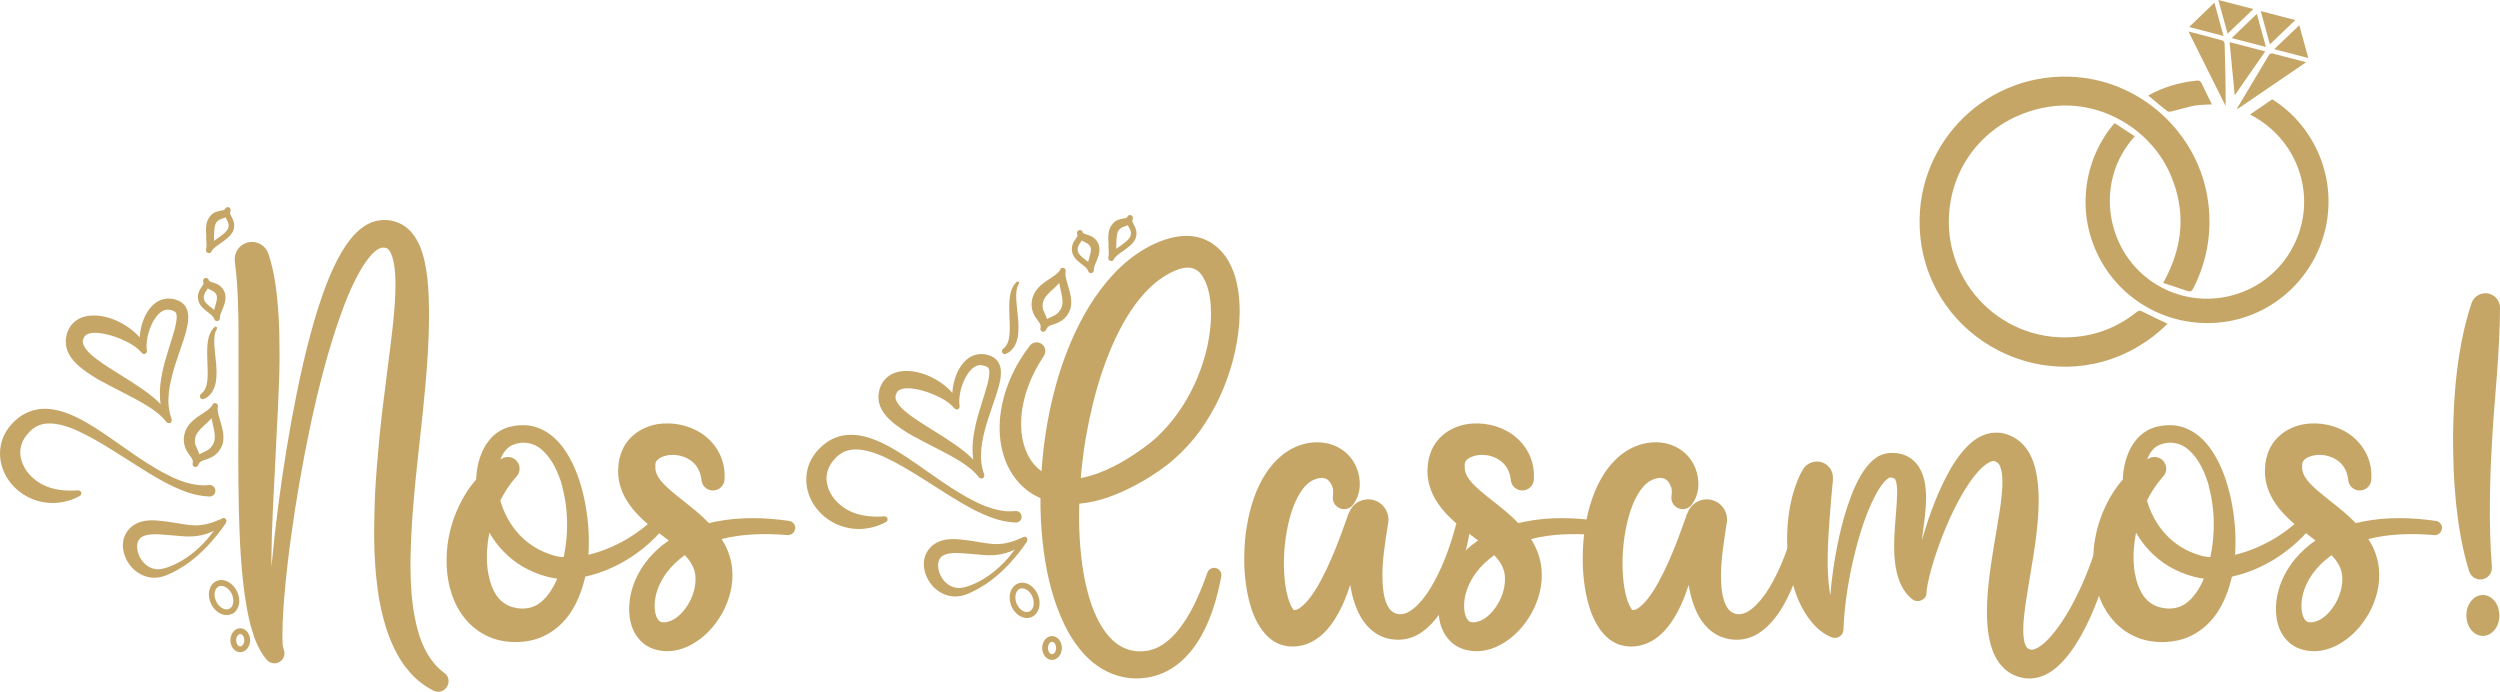<?xml version="1.0" encoding="UTF-8"?>
<svg id="Capa_1" data-name="Capa 1" xmlns="http://www.w3.org/2000/svg" viewBox="0 0 202.82 56.12">
  <defs>
    <style>
      .cls-1 {
        fill: #c6a666;
        stroke-width: 0px;
      }
    </style>
  </defs>
  <path class="cls-1" d="M2.38,35.05c-.66.66-.88,1.46-.65,2.26.21.8.84,1.53,1.66,1.97.82.45,1.85.58,2.95.5h0c.13,0,.25.09.26.22,0,.1-.04.18-.12.23-.52.3-1.11.48-1.73.55s-1.28,0-1.9-.21c-1.24-.42-2.34-1.44-2.72-2.82-.19-.68-.17-1.44.07-2.12.12-.34.3-.65.51-.94.22-.28.44-.51.71-.73.52-.43,1.21-.73,1.89-.78.68-.06,1.32.07,1.89.26.58.19,1.11.45,1.62.73s.99.58,1.46.9c.94.63,1.85,1.3,2.77,1.92s1.86,1.22,2.85,1.69c.49.23,1,.43,1.52.55.51.13,1.04.18,1.53.12.26-.03.49.15.52.41s-.15.49-.41.52h-.07c-.63-.02-1.22-.15-1.78-.34-.56-.19-1.08-.43-1.6-.69-1.02-.53-1.97-1.13-2.92-1.74-.95-.6-1.89-1.21-2.85-1.76-.96-.54-1.94-1.06-2.94-1.29-.5-.11-.99-.15-1.42-.05-.43.09-.79.31-1.1.63h0ZM5.35,27.94c-.02-.13-.01-.28-.01-.41.02-.13.04-.27.07-.4.04-.12.07-.24.14-.37.22-.51.74-.92,1.23-1.05.49-.15.95-.13,1.37-.08.84.13,1.58.46,2.24.91.33.23.64.48.9.79.01.01.02.03.04.05.02-.29.06-.58.13-.86.17-.65.44-1.32,1.02-1.84.15-.13.32-.24.51-.32.19-.08.41-.12.62-.14.21,0,.42.02.61.08.1.03.19.07.28.1.1.06.21.11.31.2.21.16.33.4.4.62.02.11.05.22.06.32v.29c-.01.38-.09.71-.17,1.04-.17.64-.39,1.24-.59,1.83s-.4,1.18-.55,1.78c-.15.59-.27,1.19-.29,1.79-.04.6.06,1.19.26,1.75h0v.07h0c0,.1-.05.2-.15.23-.07.02-.14,0-.2-.02,0,0-.01,0-.02,0-.01,0-.02-.02-.03-.03,0,0-.02,0-.02-.02h0c-.41-.54-.97-.96-1.57-1.33-.6-.37-1.23-.7-1.87-1.03-.64-.33-1.29-.66-1.95-1.02-.33-.18-.65-.38-.97-.6-.32-.22-.64-.46-.94-.75s-.6-.66-.77-1.16c-.05-.12-.06-.26-.09-.39v-.02ZM6.72,27.64v.13s0,.09.03.14c.06.19.21.42.42.64.42.45,1.01.84,1.6,1.23s1.22.76,1.84,1.16,1.24.81,1.82,1.29c.21.17.41.36.6.56-.03-.17-.04-.35-.05-.52-.04-.67.04-1.33.17-1.97.25-1.28.73-2.49,1.04-3.66.07-.29.13-.58.14-.83.01-.13,0-.24-.02-.33-.03-.08-.05-.14-.1-.17-.02-.03-.06-.04-.09-.06-.06-.02-.11-.05-.17-.07-.11-.04-.22-.05-.32-.06-.1,0-.21.02-.31.05-.1.04-.2.1-.3.17-.19.15-.37.36-.51.6-.15.24-.27.5-.37.78-.1.28-.17.56-.21.86-.04.29-.06.59-.01.85h0c.02.14-.06.26-.19.29-.09.02-.18-.03-.23-.1h0l-.02-.02c-.42-.49-1.03-.82-1.63-1.08-.61-.26-1.26-.45-1.86-.51-.29-.02-.59-.01-.79.06-.21.07-.31.15-.39.31-.02.04-.03.1-.06.14-.02.05-.01.09-.03.14v-.02ZM18.35,42.4c-.46.69-.97,1.31-1.52,1.9-.56.59-1.17,1.13-1.85,1.58-.34.22-.7.43-1.08.61-.19.08-.37.18-.59.25-.21.07-.44.11-.68.13-.47.02-.96-.11-1.37-.37-.41-.25-.75-.62-.98-1.05-.22-.43-.36-.94-.29-1.48.05-.54.41-1.1.88-1.38.11-.08.24-.13.36-.19.12-.04.25-.09.37-.11.12-.03.24-.05.36-.06.12,0,.24-.02.35-.02.24,0,.43.02.65.04.21.02.41.04.62.07.82.11,1.58.3,2.29.3.36,0,.72-.05,1.07-.15.35-.09.7-.24,1.05-.39.07-.06.18-.08.26-.03.11.06.16.2.09.32,0,0,0,0-.01.02h.02ZM17.38,43.05c-.06.03-.12.06-.19.09-.39.17-.82.3-1.26.35-.44.05-.87.04-1.28,0l-1.19-.1c-.19-.02-.38-.03-.57-.04-.19,0-.39-.02-.55,0-.33.02-.64.08-.84.22-.11.06-.18.15-.24.24-.06.09-.1.2-.12.33-.04.25,0,.56.11.85.22.58.72,1.1,1.38,1.18.33.05.67-.04,1.04-.17.36-.13.71-.3,1.04-.49.67-.39,1.28-.89,1.82-1.46.3-.31.57-.65.83-1h.02ZM15.12,34.79c.29-.55.75-.86,1.13-1.12.39-.26.76-.47.96-.77h0s.01-.04.02-.06c.05-.12.19-.17.31-.12.1.04.16.16.14.26h0c-.08.37.08.8.21,1.25s.29.96.22,1.54c-.01.07-.03.14-.04.22-.02.07-.05.14-.08.21-.06.13-.12.25-.21.37-.17.24-.42.43-.67.55s-.49.18-.67.25c-.14.06-.23.13-.3.24-.02.04-.04.08-.06.13,0,0-.01.02-.02.03-.06.1-.19.15-.3.1-.1-.05-.16-.16-.13-.27,0,0,0-.03.01-.04.02-.19-.02-.3-.12-.44-.1-.15-.26-.33-.39-.58-.14-.25-.22-.56-.22-.87,0-.15.02-.3.05-.44.04-.15.09-.3.16-.44ZM15.9,36.19c.06.18.18.38.27.65v.02c.24-.14.46-.21.63-.31.17-.1.3-.22.4-.37.05-.07.1-.16.14-.25.01-.04.03-.08.04-.12l.03-.13c.06-.37-.04-.81-.15-1.27-.03-.15-.07-.31-.09-.48-.14.15-.27.28-.41.41-.35.31-.66.6-.81.88-.04.07-.06.15-.09.22-.02.09-.04.17-.04.25-.02.17,0,.31.07.49h.01ZM16.08,24.32c-.09-.5.12-.81.28-1.04.11-.15.16-.23.15-.32-.01-.04-.02-.09-.03-.13v-.02c-.01-.11.04-.21.15-.25.12-.04.26.02.3.14v.03h0c.05.09.08.1.19.14.1.04.26.07.44.15.18.07.36.21.49.38.07.09.11.18.16.27.04.1.07.21.08.32.04.43-.11.77-.22,1.05-.12.28-.24.54-.23.73v.06h0c-.01.12-.1.21-.22.22-.1,0-.19-.05-.23-.14,0-.01,0-.03-.01-.04-.06-.19-.28-.36-.51-.54-.33-.25-.7-.54-.79-1h0ZM17.6,26.68c-.23.38-.23.85-.21,1.32.03.47.09.95.14,1.45.04.5.07,1.01-.02,1.55-.05.27-.14.54-.3.8-.16.25-.4.47-.67.57-.12.05-.26,0-.31-.14-.04-.1,0-.21.08-.27h0c.33-.26.46-.63.51-1.07.05-.44.03-.92.01-1.4-.02-.49-.04-.99,0-1.5.02-.26.06-.52.15-.78.09-.25.23-.51.44-.69.05-.04.12-.03.17.02.03.04.03.09,0,.14h0ZM16.54,24.24c.05.29.33.5.61.72.08.06.15.12.23.18.02-.11.05-.21.08-.3.09-.3.16-.56.14-.76,0-.05-.02-.09-.03-.13-.02-.05-.04-.1-.07-.13-.05-.08-.12-.14-.22-.2-.1-.06-.25-.11-.42-.22h0c-.04.06-.07.11-.11.17-.14.2-.26.38-.21.69v-.02ZM16.74,19.32c-.02-.34-.05-.69,0-1.08s.32-.87.76-1.04c.21-.08.4-.1.52-.13.13-.03.16-.02.24-.11h0s0-.02.01-.03c.06-.11.2-.16.32-.1.1.05.14.17.11.27v.02s-.02.09-.04.14c0,.08.04.17.12.32.13.25.32.59.16,1.08-.14.44-.61.77-1.05,1.08-.3.21-.62.43-.71.62,0,.02-.01.03-.02.05-.06.11-.2.16-.32.1-.1-.05-.15-.16-.12-.27v-.02c.07-.23.03-.57,0-.9h.02ZM18.8,49.81c-.13.06-.27.09-.41.09-.49,0-1-.35-1.27-.92-.35-.73-.16-1.55.42-1.83.58-.28,1.34.09,1.69.83.16.34.22.72.15,1.06-.07.36-.28.64-.57.78h-.01ZM17.35,19.55c.09-.07.19-.13.28-.2.37-.26.78-.55.88-.84.1-.3,0-.49-.13-.71-.03-.05-.06-.11-.08-.17-.02,0-.04.02-.06.03-.2.08-.34.11-.44.17-.19.1-.32.26-.37.53-.06.27-.06.6-.07.94v.25h-.01ZM18.91,48.94c.05-.24,0-.51-.11-.76-.19-.39-.54-.65-.85-.65-.08,0-.15.02-.21.05-.34.16-.44.72-.2,1.21.23.49.72.77,1.06.6.16-.07.27-.23.31-.45ZM20.29,51.94c0,.53-.36.97-.8.97s-.8-.43-.8-.97.36-.97.8-.97.8.43.8.97ZM36.21,55.79c-.24.32-.67.42-1.02.25-.81-.4-1.54-.99-2.1-1.69-.58-.69-1-1.47-1.34-2.26-.34-.79-.58-1.61-.77-2.42-.19-.81-.33-1.63-.41-2.44-.19-1.62-.24-3.24-.21-4.83.01-.8.04-1.59.07-2.39.04-.79.1-1.58.16-2.37.13-1.57.28-3.13.47-4.68l.58-4.61c.19-1.52.38-3.04.43-4.51.03-.73.02-1.46-.06-2.12-.04-.33-.11-.64-.19-.9-.09-.26-.2-.46-.29-.56s-.17-.15-.36-.17h-.11s-.06,0-.1.01c-.07.02-.16.05-.26.1-.2.11-.42.31-.63.54-.21.24-.41.52-.6.81-.75,1.2-1.34,2.61-1.85,4.04-1.02,2.87-1.78,5.88-2.43,8.9-.64,3.03-1.17,6.08-1.59,9.15-.21,1.53-.39,3.07-.52,4.61-.07.77-.12,1.54-.15,2.3-.01.38-.02.76-.02,1.13,0,.19.01.37.02.54,0,.09.02.17.03.25s.03.15.04.17h0c.17.37.06.82-.29,1.04-.36.24-.84.15-1.1-.19-.13-.17-.26-.34-.38-.52-.1-.17-.19-.35-.29-.53-.09-.18-.15-.35-.23-.53-.03-.09-.07-.18-.1-.26l-.08-.26c-.24-.7-.38-1.4-.51-2.09-.25-1.39-.38-2.76-.48-4.13-.18-2.74-.2-5.45-.21-8.15,0-1.35.02-2.7.02-4.04v-5.98c0-.66,0-1.31-.03-1.96-.03-1.29-.1-2.58-.26-3.72v-.08c-.12-.77.41-1.49,1.18-1.6.69-.1,1.33.32,1.54.95.48,1.47.65,2.88.77,4.28.05.7.09,1.39.11,2.08.01.69.02,1.37.02,2.05,0,1.37-.07,2.72-.13,4.07-.07,1.35-.13,2.7-.2,4.04s-.14,2.68-.2,4.01c-.07,1.33-.11,2.66-.13,3.99v.9c.08-.85.17-1.7.26-2.55.35-3.11.8-6.21,1.36-9.3.57-3.08,1.22-6.16,2.18-9.2.49-1.52,1.04-3.03,1.89-4.5.22-.37.46-.73.75-1.09s.63-.71,1.09-1.02c.23-.15.5-.29.8-.38.15-.05.31-.08.48-.1.08-.01.17-.01.25-.02h.22c.59.01,1.28.25,1.76.68.49.42.77.92.98,1.38.2.47.32.91.42,1.35.19.87.26,1.71.31,2.53.08,1.64.03,3.24-.06,4.82-.18,3.16-.57,6.24-.89,9.3-.08.76-.16,1.53-.22,2.29-.07.76-.13,1.52-.18,2.28s-.07,1.51-.1,2.26-.02,1.5,0,2.24c.03.74.08,1.47.18,2.19s.24,1.42.43,2.09c.39,1.34,1.04,2.54,2.11,3.33h.02c.37.28.44.8.17,1.17l-.02.03ZM19.82,51.94c0-.27-.15-.5-.33-.5s-.33.23-.33.5.15.5.33.5.33-.23.33-.5Z"/>
  <path class="cls-1" d="M53.52,43.22c-.44.49-.93.94-1.45,1.35s-1.07.78-1.66,1.1c-.91.5-1.89.88-2.93,1.11,0,.06-.02.12-.04.17-.16.67-.39,1.35-.72,2.01-.33.65-.77,1.3-1.39,1.84-.61.54-1.39.97-2.22,1.15-.41.09-.84.14-1.24.14s-.82-.03-1.24-.12c-.84-.17-1.67-.59-2.33-1.18-.65-.59-1.14-1.32-1.45-2.06-.16-.37-.28-.75-.38-1.13-.09-.38-.15-.76-.19-1.13-.08-.75-.06-1.49.02-2.22.18-1.45.66-2.83,1.4-4.07.27-.45.58-.88.93-1.28v-.07c.03-.71.17-1.42.46-2.11.29-.68.77-1.37,1.51-1.79.18-.1.37-.19.57-.25.1-.04.19-.05.28-.07s.18-.04.28-.06c.37-.06.77-.08,1.16-.03.79.1,1.51.49,2.05.98.55.49.96,1.07,1.29,1.68.33.6.59,1.23.79,1.86.41,1.27.63,2.58.72,3.9.04.68.04,1.37,0,2.07.67-.16,1.34-.4,1.99-.69.53-.25,1.05-.52,1.55-.85.5-.32.97-.69,1.42-1.07h0c.25-.22.62-.19.83.06.19.23.18.56,0,.78v-.02ZM45.21,46.94c-.1,0-.19-.02-.29-.04-.09,0-.19-.04-.29-.06l-.26-.06c-.68-.18-1.34-.45-1.96-.81-1.13-.66-2.07-1.64-2.71-2.76-.09.45-.15.91-.18,1.36-.04.52-.02,1.04.03,1.54.03.25.07.49.13.72.05.23.11.45.19.66.16.41.35.78.6,1.06.24.28.54.49.91.64.37.14.86.21,1.25.17.2-.02.4-.06.59-.13s.38-.17.55-.3c.59-.42,1.08-1.15,1.43-1.98h.01ZM45.62,39.45c-.16-.57-.37-1.11-.63-1.62-.27-.5-.59-.95-.98-1.3-.38-.35-.83-.55-1.29-.6-.23-.03-.47-.02-.71.04-.06,0-.12.03-.18.05s-.13.03-.17.05c-.1.04-.19.08-.28.14-.34.22-.61.6-.78,1.06.06-.03.11-.07.16-.09.46-.24,1.04-.07,1.28.4.19.36.13.78-.12,1.06l-.04.04c-.52.59-.94,1.23-1.29,1.92.14.5.33.98.58,1.43.52.97,1.27,1.78,2.19,2.35.46.29.96.5,1.49.66l.2.06c.06,0,.11.03.17.04.12.02.24.04.37.05h.14c.16-.73.25-1.48.27-2.24.04-1.18-.09-2.38-.4-3.51h.02Z"/>
  <path class="cls-1" d="M64.5,42.91c-.04.31-.32.53-.63.5h0c-1.81-.15-3.63-.11-5.33.32.1.16.2.33.3.51.07.14.14.29.2.44.06.16.12.32.17.49.1.33.16.66.19.99.06.66,0,1.31-.15,1.91s-.37,1.16-.66,1.68c-.59,1.03-1.39,1.95-2.52,2.56-.56.3-1.23.52-1.95.52-.36,0-.73-.06-1.07-.17-.41-.13-.79-.37-1.07-.66-.57-.59-.8-1.27-.89-1.89-.09-.63-.05-1.23.06-1.8.23-1.14.77-2.15,1.47-2.99.48-.57,1.03-1.06,1.63-1.47-.26-.2-.54-.41-.82-.63-.38-.3-.79-.61-1.19-.98-.4-.37-.82-.79-1.19-1.32-.37-.52-.69-1.18-.83-1.91-.07-.36-.09-.73-.06-1.08,0-.18.03-.35.06-.52,0-.08.03-.18.06-.28.02-.1.05-.2.08-.29.13-.39.33-.77.59-1.09s.57-.58.89-.78c.65-.4,1.33-.57,1.97-.61.65-.04,1.29.04,1.89.23s1.18.49,1.67.92c.49.43.89.98,1.13,1.58.24.6.32,1.24.28,1.82-.03.52-.48.91-1,.88-.46-.03-.82-.38-.87-.83v-.03c-.09-.75-.43-1.3-.96-1.63-.52-.34-1.24-.48-1.85-.35-.3.06-.57.18-.72.32-.16.14-.2.26-.21.39v.34c0,.13.04.24.07.35.07.22.2.43.4.68.4.49,1.08,1.04,1.82,1.62.65.52,1.37,1.07,2.06,1.79.18-.04.36-.09.53-.12,2.01-.4,4.02-.34,5.97-.06.32.05.54.34.5.66h-.02ZM56.39,46.52c-.02-.15-.07-.28-.12-.41-.02-.07-.05-.13-.08-.19-.04-.07-.07-.14-.11-.2-.13-.23-.31-.45-.52-.68-.58.41-1.09.89-1.5,1.45-.49.67-.82,1.43-.92,2.19-.05.38-.04.75.03,1.07s.22.57.35.65c.06.05.11.06.16.07.12.02.23.03.35,0,.24-.03.51-.13.77-.31.53-.36,1.01-.99,1.3-1.66s.39-1.4.29-1.98h0Z"/>
  <path class="cls-1" d="M67.79,37.16c-.66.66-.88,1.46-.65,2.26.21.8.84,1.53,1.66,1.97.83.45,1.85.58,2.95.5h0c.13,0,.25.09.26.22,0,.1-.04.18-.12.23-.52.3-1.11.48-1.73.55s-1.28,0-1.9-.21c-1.24-.42-2.34-1.44-2.72-2.82-.19-.68-.17-1.44.07-2.12.12-.34.3-.65.51-.94.22-.28.44-.51.71-.73.52-.44,1.21-.73,1.89-.78.68-.06,1.32.07,1.89.26.58.19,1.11.45,1.62.73s.99.58,1.46.9c.94.63,1.85,1.3,2.77,1.92s1.86,1.22,2.85,1.69c.49.23,1,.43,1.52.55.51.13,1.04.18,1.53.12.26-.03.49.15.52.41s-.15.49-.41.52h-.07c-.63-.02-1.22-.15-1.78-.34s-1.08-.43-1.6-.69c-1.02-.53-1.97-1.13-2.92-1.74-.95-.6-1.89-1.21-2.85-1.76-.96-.54-1.94-1.06-2.94-1.29-.5-.11-.99-.15-1.42-.05-.43.09-.79.31-1.1.63h0ZM71.28,32.44c-.02-.14-.01-.28-.01-.41.02-.13.04-.27.07-.4.04-.12.08-.24.14-.37.22-.51.74-.92,1.23-1.05.49-.15.95-.13,1.37-.08.84.13,1.58.46,2.24.91.33.23.64.48.9.79.01.02.03.03.04.05.02-.29.06-.58.13-.86.17-.65.44-1.32,1.02-1.84.15-.13.32-.24.51-.32s.41-.12.62-.14c.21,0,.42.02.61.08.1.03.19.07.28.1.1.06.21.1.31.2.21.16.33.4.4.62.02.11.05.22.06.32v.29c-.01.38-.09.71-.18,1.03-.17.64-.39,1.24-.59,1.83s-.4,1.18-.55,1.78c-.15.59-.27,1.19-.29,1.79-.04.6.06,1.19.26,1.75h0v.07h0c0,.1-.05.2-.15.23-.07.02-.14,0-.2-.02h-.02s-.02-.02-.03-.03c0,0-.02,0-.02-.02h0c-.41-.54-.97-.96-1.56-1.33-.6-.37-1.23-.7-1.87-1.03-.64-.33-1.29-.66-1.95-1.02-.33-.18-.65-.38-.97-.6-.32-.22-.64-.46-.94-.75s-.6-.66-.77-1.16c-.05-.12-.06-.26-.09-.39v-.02ZM72.65,32.14v.13s0,.09.03.14c.06.19.21.42.42.64.42.45,1.01.84,1.6,1.23s1.22.76,1.84,1.16c.62.4,1.24.81,1.82,1.29.21.17.41.36.6.56-.03-.17-.04-.35-.05-.52-.04-.67.04-1.33.17-1.97.25-1.28.73-2.49,1.04-3.66.07-.29.13-.58.14-.83.01-.13,0-.24-.02-.33-.03-.08-.05-.14-.1-.17-.02-.03-.06-.04-.09-.06-.06-.02-.11-.05-.17-.07-.11-.04-.22-.05-.32-.06-.1,0-.21.02-.31.05-.1.04-.2.1-.3.17-.19.15-.37.36-.51.6-.15.24-.27.5-.37.78-.1.28-.17.56-.21.86-.04.29-.06.59-.01.85h0c.02.14-.06.26-.19.29-.09.02-.18-.03-.23-.1h0l-.02-.02c-.42-.49-1.03-.82-1.63-1.08-.61-.26-1.26-.45-1.86-.51-.29-.02-.59-.01-.79.06-.21.07-.31.15-.39.31-.02.04-.03.1-.06.14-.02.05-.01.09-.03.14v-.02ZM83.33,43.92c-.46.69-.97,1.31-1.52,1.9-.56.59-1.17,1.13-1.85,1.58-.34.22-.7.43-1.08.61-.19.08-.37.18-.59.25-.21.07-.44.11-.68.13-.47.02-.96-.11-1.37-.37-.41-.25-.75-.62-.98-1.05-.22-.43-.36-.94-.29-1.48.05-.54.41-1.1.88-1.38.11-.08.24-.13.36-.19.12-.04.25-.09.37-.11.12-.03.25-.05.36-.06.12,0,.24-.02.35-.02.24,0,.43.02.65.04.21.02.41.04.62.07.82.11,1.58.3,2.29.3.36,0,.72-.05,1.07-.15.35-.09.7-.24,1.05-.39.07-.06.18-.08.26-.03.11.06.16.2.09.32,0,0,0,0-.01.02h.02ZM82.36,44.57c-.06.03-.12.06-.19.09-.39.17-.82.3-1.26.35s-.87.04-1.28,0l-1.19-.1c-.19-.02-.38-.03-.57-.04-.19,0-.39-.02-.55,0-.33.02-.64.08-.84.22-.11.06-.18.15-.24.24s-.1.2-.12.33c-.04.25,0,.56.11.85.22.58.72,1.1,1.38,1.18.33.05.67-.04,1.04-.17.36-.13.71-.3,1.04-.49.67-.39,1.28-.89,1.82-1.46.3-.31.57-.65.83-1h.02ZM87.56,40.87c-.03.96-.02,1.92.04,2.88.11,1.83.38,3.66.95,5.31.29.82.66,1.59,1.14,2.23.48.64,1.05,1.12,1.71,1.36.33.12.69.19,1.06.19s.73-.04,1.07-.16c.69-.22,1.34-.73,1.9-1.37.56-.65,1.04-1.42,1.45-2.25.2-.42.39-.84.57-1.27.18-.44.34-.88.5-1.33h0c.11-.31.45-.47.75-.36.28.1.43.38.38.66-.18.97-.42,1.95-.76,2.91-.35.96-.78,1.91-1.42,2.79-.63.87-1.49,1.7-2.62,2.17-.56.23-1.17.37-1.77.4-.59.04-1.21-.03-1.8-.2-.59-.17-1.16-.45-1.65-.79s-.93-.75-1.3-1.19c-.75-.87-1.28-1.84-1.7-2.82-.83-1.97-1.25-4-1.47-6.03-.13-1.2-.19-2.39-.18-3.59-.37-.16-.72-.36-1.04-.6-.48-.36-.88-.8-1.21-1.29-.32-.49-.57-1.01-.73-1.55-.34-1.07-.39-2.18-.28-3.24.25-2.12,1.15-4.06,2.39-5.68.24-.31.68-.37.99-.13.3.23.36.65.16.95h0c-1.02,1.52-1.72,3.26-1.83,5.02-.06.87.03,1.74.31,2.51.27.76.73,1.41,1.33,1.83,0-.1.01-.2.02-.3.07-1.01.19-2.01.35-3.01.16-1,.36-1.99.61-2.98.25-.99.54-1.96.9-2.93.35-.96.76-1.91,1.24-2.84.48-.92,1.02-1.82,1.67-2.68.64-.85,1.37-1.66,2.23-2.36s1.84-1.3,2.94-1.67c.57-.19,1.19-.34,1.89-.32.69,0,1.44.23,2.04.64.3.21.56.45.79.71.22.26.4.53.55.81.3.55.49,1.12.61,1.67.24,1.11.27,2.19.2,3.24-.17,2.1-.72,4.12-1.59,6-.44.94-.96,1.84-1.57,2.7-.61.85-1.33,1.63-2.12,2.33-.39.35-.83.68-1.25.97s-.85.56-1.29.82c-.89.51-1.82.97-2.83,1.32-.73.25-1.51.44-2.32.51h0ZM81.3,28.57c-.04-.1,0-.21.08-.27h0c.33-.26.46-.63.51-1.07s.03-.92.01-1.4c-.02-.49-.04-.99,0-1.5.02-.26.06-.52.15-.78.09-.25.23-.51.44-.69.05-.04.12-.03.17.02.03.04.04.09,0,.14h0c-.23.39-.23.86-.21,1.32.03.47.09.95.14,1.45.04.5.07,1.01-.02,1.55-.05.27-.14.55-.3.8s-.4.47-.67.57c-.12.05-.26-.01-.31-.14h0ZM84.21,48.27c.14.35.17.73.08,1.06-.1.35-.32.62-.62.74-.11.05-.23.07-.35.07-.51,0-1.04-.39-1.28-1-.14-.35-.17-.73-.08-1.06.1-.35.32-.62.62-.74.3-.12.64-.08.96.11.29.18.53.47.67.82ZM83.77,48.44c-.1-.26-.27-.47-.48-.6-.12-.07-.24-.11-.36-.11-.06,0-.13,0-.18.03-.16.06-.28.22-.34.43-.06.23-.04.5.06.76.2.5.67.81,1.02.67.16-.06.28-.22.34-.42.06-.23.04-.5-.06-.76ZM83.91,25.57c-.14-.25-.22-.56-.22-.87,0-.15.02-.3.05-.44.04-.15.09-.3.16-.44.29-.55.75-.86,1.13-1.12.39-.26.76-.47.96-.77h0s.01-.04.02-.06c.05-.12.19-.18.31-.12.1.04.16.16.14.26h0c-.08.37.08.8.21,1.25s.29.96.22,1.54c-.01.07-.03.14-.04.22-.02.07-.05.14-.08.21-.06.13-.12.25-.21.37-.17.24-.42.43-.67.55-.25.12-.49.18-.67.25-.14.06-.23.13-.3.24-.02.04-.04.08-.06.13,0,0-.01.02-.02.03-.06.1-.19.15-.3.1-.1-.05-.16-.16-.13-.27,0-.01,0-.03.01-.04.02-.19-.02-.3-.12-.44-.1-.15-.26-.33-.39-.58ZM86.15,52.57c0,.53-.36.97-.8.97s-.8-.43-.8-.97.36-.97.8-.97.8.43.8.97ZM84.67,25.22c.06.18.18.38.27.65v.02c.24-.14.46-.21.63-.31s.3-.22.4-.37c.05-.07.1-.16.14-.25.01-.04.03-.08.04-.12l.03-.13c.06-.37-.04-.8-.15-1.27-.03-.15-.07-.31-.09-.48-.14.15-.27.28-.41.41-.35.31-.66.6-.81.88-.04.07-.06.15-.09.22-.02.09-.04.17-.04.25-.02.17,0,.31.07.49h.01ZM85.68,52.57c0-.27-.15-.5-.33-.5s-.33.23-.33.5.15.5.33.5.33-.23.33-.5ZM86.98,20.43c-.09-.5.12-.81.28-1.04.11-.15.16-.23.15-.32-.01-.04-.02-.09-.03-.13v-.02c-.01-.11.04-.21.15-.25.12-.04.26.02.3.14v.03h0c.05.09.08.1.19.14.1.04.26.07.44.15.18.07.36.21.49.38.07.08.11.18.16.27.04.1.07.21.08.32.04.43-.11.77-.22,1.05-.12.28-.24.54-.23.73v.06h0c0,.12-.1.21-.22.22-.1,0-.19-.05-.23-.14,0-.01,0-.03-.01-.04-.06-.19-.28-.36-.51-.54-.33-.25-.7-.54-.79-1h0ZM87.44,20.35c.05.29.33.5.61.72.08.06.15.12.23.18.02-.11.05-.21.08-.3.09-.3.16-.56.14-.76,0-.05-.02-.09-.03-.13-.02-.05-.04-.1-.07-.13-.05-.08-.12-.14-.22-.2-.1-.06-.25-.11-.42-.22h0c-.04.06-.07.11-.11.17-.14.2-.26.38-.21.68h0ZM87.68,38.78c.5-.09,1-.23,1.49-.42.82-.31,1.63-.73,2.4-1.21.39-.25.77-.5,1.14-.77.37-.26.71-.53,1.04-.82,1.3-1.19,2.35-2.67,3.12-4.3.76-1.63,1.26-3.41,1.36-5.18.05-.88,0-1.76-.2-2.54-.2-.77-.58-1.44-1-1.66-.1-.06-.21-.1-.33-.13-.11-.03-.24-.04-.38-.04-.27,0-.61.09-.95.23-.72.3-1.4.76-2.01,1.33-1.22,1.14-2.16,2.67-2.92,4.3-.75,1.63-1.33,3.38-1.77,5.17-.22.9-.41,1.8-.57,2.71-.16.91-.27,1.83-.37,2.76-.02.19-.04.38-.05.58h0ZM89.94,19.96c-.02-.34-.05-.69,0-1.08s.32-.87.76-1.04c.21-.08.4-.1.52-.13.13-.03.16-.02.24-.11h0s0-.02.01-.03c.06-.11.2-.16.32-.1.1.05.14.17.11.27v.02s-.02.09-.04.14c0,.08.04.17.12.32.13.25.32.59.16,1.08-.14.44-.61.77-1.05,1.08-.3.21-.61.43-.71.62,0,.02-.01.04-.02.05-.06.12-.2.16-.32.1-.1-.05-.15-.16-.12-.27v-.02c.06-.23.03-.57,0-.9h.02ZM90.55,20.19c.09-.07.19-.13.28-.2.37-.26.78-.55.88-.84.1-.3,0-.49-.13-.71-.03-.05-.06-.11-.08-.17-.02.01-.04.02-.06.03-.2.08-.34.11-.44.17-.19.1-.32.26-.37.53-.06.27-.06.6-.07.94v.25h0Z"/>
  <path class="cls-1" d="M119.28,42.9c-.29,1.69-.73,3.37-1.44,4.99-.36.81-.78,1.61-1.39,2.36-.31.37-.66.73-1.11,1.04-.44.31-1.01.55-1.64.6-.31.03-.63,0-.92-.05-.3-.06-.6-.15-.88-.3-.57-.29-1.02-.75-1.34-1.22-.32-.48-.52-.96-.68-1.44s-.26-.95-.34-1.41v-.02c-.07.22-.15.45-.23.67-.25.68-.54,1.35-.96,2.02-.21.34-.45.67-.74,1-.3.32-.66.65-1.13.9-.47.25-1.07.43-1.67.41-.15,0-.29-.02-.44-.04-.18-.03-.36-.08-.54-.14-.34-.13-.63-.32-.86-.52-.46-.4-.74-.83-.96-1.23-.22-.4-.37-.79-.5-1.18-.25-.77-.38-1.52-.47-2.26-.09-.74-.11-1.48-.09-2.22s.08-1.47.21-2.21c.12-.73.3-1.47.55-2.2s.59-1.46,1.06-2.16c.48-.69,1.11-1.38,1.98-1.86.43-.23.92-.41,1.39-.49.48-.08,1.01-.09,1.55.03s1.07.38,1.48.74c.42.36.73.82.91,1.29.19.48.26.98.23,1.49-.04.51-.21,1.03-.55,1.47-.31.4-.88.46-1.28.15-.25-.19-.37-.49-.35-.78l.03-.37c0-.13-.01-.29-.06-.45-.05-.16-.14-.32-.24-.44s-.22-.21-.33-.25-.21-.05-.34-.05c-.23,0-.64.13-.91.32-.29.2-.58.52-.84.95-.52.84-.86,1.99-1.06,3.14-.2,1.17-.27,2.39-.18,3.56.04.58.13,1.16.27,1.67.07.25.15.49.24.68s.19.33.23.37c.02.02.01.02-.02,0h-.06s.04.02.06.02c.07.02.14.02.27-.02.26-.08.65-.42.99-.85.35-.43.67-.95.96-1.49.3-.55.57-1.12.83-1.71.52-1.18.97-2.43,1.4-3.66v-.02s.04-.08.07-.12c.23-.66.87-1.12,1.61-1.1.91.03,1.62.79,1.59,1.7,0,.07-.01.14-.02.21-.13.83-.26,1.62-.35,2.41s-.14,1.57-.11,2.31c.02.73.14,1.45.38,1.94.12.24.25.42.42.54.08.06.18.11.29.15.12.04.22.06.33.06.21,0,.46-.05.72-.2s.52-.36.77-.62c.5-.52.94-1.17,1.31-1.87.76-1.4,1.31-2.95,1.73-4.53h0c.08-.32.4-.51.72-.42.3.08.48.37.43.67l.02.03Z"/>
  <path class="cls-1" d="M130.17,42.91c-.04.31-.32.53-.63.5h0c-1.81-.15-3.63-.11-5.33.32.1.16.2.33.29.51.07.14.14.29.2.44.06.16.12.32.17.49.1.33.16.66.19.99.06.66,0,1.31-.15,1.91s-.37,1.16-.66,1.68c-.59,1.03-1.39,1.95-2.52,2.56-.56.3-1.23.52-1.95.52-.36,0-.73-.06-1.07-.17-.41-.13-.79-.37-1.07-.66-.57-.59-.8-1.27-.89-1.89-.09-.63-.05-1.23.06-1.8.23-1.14.77-2.15,1.47-2.99.48-.57,1.03-1.06,1.63-1.47-.26-.2-.54-.41-.82-.63-.38-.3-.79-.61-1.19-.98s-.82-.79-1.19-1.32c-.37-.52-.69-1.18-.83-1.91-.07-.36-.09-.73-.06-1.08.01-.18.03-.35.06-.52.01-.08.03-.18.06-.28.02-.1.05-.2.08-.29.13-.39.33-.77.59-1.09.26-.32.57-.58.89-.78.65-.4,1.33-.57,1.97-.61.65-.04,1.29.04,1.89.23s1.18.49,1.67.92c.49.43.89.98,1.13,1.58.24.6.32,1.24.28,1.82-.03.52-.48.91-1,.88-.46-.03-.82-.38-.87-.83v-.03c-.09-.75-.43-1.3-.96-1.63-.52-.34-1.24-.48-1.85-.35-.3.06-.57.18-.72.32-.16.14-.2.26-.21.39v.34c.01.13.04.24.07.35.07.22.2.43.4.68.4.49,1.08,1.04,1.82,1.62.65.52,1.37,1.07,2.06,1.79.18-.04.36-.09.53-.12,2.01-.4,4.02-.34,5.97-.06.32.05.54.34.5.66h0ZM122.06,46.52c-.02-.15-.07-.28-.12-.41-.02-.07-.05-.13-.08-.19-.04-.07-.07-.14-.11-.2-.13-.23-.31-.45-.52-.68-.58.41-1.09.89-1.5,1.45-.49.67-.82,1.43-.92,2.19-.05.38-.04.75.03,1.07s.22.57.35.65c.06.05.11.06.16.07.12.02.23.03.35,0,.24-.03.51-.13.77-.31.53-.36,1.01-.99,1.3-1.66s.39-1.4.29-1.98h0Z"/>
  <path class="cls-1" d="M146.74,42.9c-.29,1.69-.73,3.37-1.44,4.99-.36.81-.78,1.61-1.39,2.36-.31.37-.66.73-1.11,1.04-.44.31-1.01.55-1.64.6-.31.03-.63,0-.92-.05-.3-.06-.6-.15-.88-.3-.57-.29-1.02-.75-1.34-1.22-.32-.48-.52-.96-.68-1.44-.16-.48-.26-.95-.34-1.41v-.02c-.07.22-.15.45-.23.67-.25.68-.54,1.35-.96,2.02-.21.34-.45.67-.74,1-.3.32-.66.65-1.13.9s-1.07.43-1.67.41c-.15,0-.29-.02-.44-.04-.18-.03-.36-.08-.54-.14-.34-.13-.63-.32-.86-.52-.46-.4-.74-.83-.96-1.23-.22-.4-.37-.79-.5-1.18-.25-.77-.38-1.52-.47-2.26-.09-.74-.11-1.48-.09-2.22s.08-1.47.21-2.21c.12-.73.3-1.47.55-2.2s.59-1.46,1.06-2.16c.48-.69,1.11-1.38,1.98-1.86.43-.23.92-.41,1.4-.49s1.01-.09,1.55.03c.54.12,1.07.38,1.48.74.42.36.73.82.91,1.29.19.48.26.98.23,1.49-.04.51-.21,1.03-.55,1.47-.31.4-.88.46-1.28.15-.25-.19-.37-.49-.35-.78l.03-.37c0-.13,0-.29-.06-.45s-.14-.32-.24-.44-.22-.21-.33-.25-.21-.05-.34-.05c-.23,0-.64.13-.91.32-.29.2-.58.52-.84.95-.52.84-.86,1.99-1.06,3.14-.2,1.17-.27,2.39-.18,3.56.04.58.13,1.16.27,1.67.07.25.15.49.24.68.09.19.19.33.23.37.02.02,0,.02-.02,0h-.06s.04.02.06.02c.07.02.14.02.27-.02.26-.08.65-.42.99-.85.35-.43.67-.95.96-1.49.3-.55.57-1.12.83-1.71.52-1.18.97-2.43,1.4-3.66v-.02s.04-.08.07-.12c.23-.66.87-1.12,1.61-1.1.91.03,1.62.79,1.59,1.7,0,.07,0,.14-.02.21-.13.83-.26,1.62-.35,2.41-.09.79-.14,1.57-.11,2.31.02.73.14,1.45.38,1.94.12.24.25.42.42.54.08.06.18.11.29.15.12.04.22.06.33.06.21,0,.46-.05.72-.2s.52-.36.77-.62c.5-.52.94-1.17,1.31-1.87.76-1.4,1.31-2.95,1.73-4.53h0c.08-.32.4-.51.72-.42.3.08.48.37.43.67v.03Z"/>
  <path class="cls-1" d="M171.61,42.91c-.11,1.02-.31,2.01-.57,2.99-.26.98-.56,1.94-.92,2.88-.36.95-.78,1.88-1.29,2.79-.26.45-.53.9-.86,1.34s-.69.87-1.17,1.27c-.24.2-.51.39-.84.55-.32.16-.71.28-1.14.31h-.32c-.11,0-.22-.02-.3-.03-.18-.03-.37-.07-.56-.14-.38-.13-.76-.36-1.06-.65s-.53-.62-.7-.94-.28-.64-.37-.95c-.17-.61-.25-1.19-.28-1.74-.04-.56-.04-1.09-.02-1.62.02-.52.06-1.04.11-1.54.1-1.01.26-1.99.41-2.95.15-.96.33-1.91.47-2.83.08-.46.14-.91.18-1.36.05-.44.08-.87.07-1.27,0-.4-.05-.77-.13-1.03-.04-.13-.08-.23-.13-.3s-.09-.13-.17-.18c-.04-.02-.08-.05-.13-.07-.02,0-.04-.03-.07-.03-.05-.02-.13-.02-.25.02-.24.07-.56.3-.85.58-.59.58-1.11,1.36-1.58,2.17-.46.81-.88,1.67-1.25,2.55s-.7,1.78-.99,2.69c-.14.46-.27.92-.38,1.37-.11.46-.21.92-.23,1.34v.02c0,.21-.13.39-.3.48,0,0,0,0-.02.02-.26.17-.59.15-.82-.03-.28-.22-.53-.5-.71-.79-.19-.3-.32-.61-.43-.92-.2-.63-.28-1.24-.32-1.83-.07-1.19.04-2.3.12-3.36.02-.26.04-.52.06-.78.02-.25.03-.5.04-.74.02-.47-.02-.92-.09-1.14-.04-.11-.05-.15-.08-.19-.03-.04-.12-.09-.27-.12h-.12v-.02s-.04,0-.09.03c-.1.05-.24.17-.38.32-.28.31-.54.73-.77,1.17-.23.44-.44.92-.63,1.4-.38.97-.69,1.99-.95,3.02-.52,2.06-.88,4.18-.97,6.3.02.24-.07.49-.28.64-.21.16-.48.18-.7.09-.64-.26-1.19-.73-1.62-1.25s-.76-1.1-1.02-1.68c-.51-1.18-.76-2.39-.88-3.59-.12-1.2-.09-2.4.08-3.58.09-.59.21-1.18.39-1.76.18-.58.39-1.17.74-1.75.36-.62,1.16-.83,1.79-.47.45.26.68.75.64,1.24v.13c-.09.93-.19,1.97-.26,2.99-.08,1.02-.14,2.05-.16,3.06-.02,1.01.02,2.02.16,2.96,0,.09.03.19.05.28.11-1.32.3-2.64.55-3.94.22-1.09.48-2.18.84-3.26.18-.54.38-1.08.62-1.61.25-.54.52-1.07.94-1.6.21-.26.46-.53.82-.77.18-.12.4-.22.66-.29.13-.03.27-.05.4-.06h.29c.39,0,.84.09,1.27.35.21.13.41.29.57.48.16.18.28.38.38.57.37.78.4,1.44.43,2.06,0,.61-.04,1.19-.1,1.74l-.21,1.61c0,.09-.02.18-.03.27.16-.55.33-1.1.51-1.65.33-.95.69-1.9,1.13-2.82.44-.93.93-1.85,1.66-2.73.37-.43.8-.88,1.45-1.22.33-.17.73-.29,1.17-.31.22,0,.44,0,.66.05.19.04.37.1.56.18.37.15.73.4,1.01.68.29.29.5.61.66.93.32.64.45,1.25.54,1.82.17,1.15.14,2.21.07,3.24-.08,1.03-.2,2.02-.36,3l-.47,2.86c-.07.47-.15.93-.21,1.38-.06.45-.11.9-.14,1.32-.02.42-.03.83.02,1.18.04.35.13.6.21.72.04.06.08.11.15.16.04.02.08.04.14.06.03,0,.05.02.06.02s.03,0,.04,0c.12.04.4-.05.7-.25s.61-.49.9-.82c.29-.33.56-.69.82-1.07.52-.76.98-1.59,1.39-2.44s.78-1.74,1.1-2.64c.32-.9.59-1.82.77-2.74h0c.06-.32.37-.53.69-.47.3.06.5.34.47.64h0Z"/>
  <path class="cls-1" d="M187.11,43.22c-.44.49-.93.94-1.45,1.35s-1.07.78-1.66,1.1c-.91.5-1.89.88-2.93,1.11,0,.06-.02.12-.04.17-.16.67-.39,1.35-.72,2.01-.33.65-.77,1.3-1.39,1.84-.61.54-1.39.97-2.22,1.15-.41.09-.84.14-1.24.14s-.82-.03-1.24-.12c-.84-.17-1.67-.59-2.33-1.18-.65-.59-1.14-1.32-1.45-2.06-.16-.37-.28-.75-.38-1.13-.09-.38-.15-.76-.19-1.13-.08-.75-.06-1.49.02-2.22.18-1.45.66-2.83,1.4-4.07.27-.45.58-.88.93-1.28v-.07c.03-.71.17-1.42.46-2.11.29-.68.77-1.37,1.51-1.79.18-.1.37-.19.57-.25.1-.04.19-.05.28-.07s.18-.04.28-.06c.37-.06.77-.08,1.16-.03.79.1,1.51.49,2.05.98.55.49.96,1.07,1.29,1.68.33.6.59,1.23.79,1.86.41,1.27.63,2.58.72,3.9.04.68.04,1.37,0,2.07.67-.16,1.34-.4,1.99-.69.53-.25,1.05-.52,1.55-.85.5-.32.97-.69,1.42-1.07h0c.25-.22.62-.19.83.06.19.23.18.56,0,.78v-.02ZM178.8,46.94c-.1,0-.19-.02-.29-.04-.09,0-.19-.04-.29-.06l-.26-.06c-.68-.18-1.34-.45-1.96-.81-1.13-.66-2.07-1.64-2.71-2.76-.09.45-.15.91-.18,1.36-.04.52-.02,1.04.03,1.54.03.25.07.49.13.72.05.23.11.45.19.66.16.41.35.78.6,1.06.24.28.54.49.91.64.37.14.86.21,1.25.17.2-.02.4-.06.59-.13s.38-.17.55-.3c.59-.42,1.08-1.15,1.43-1.98h0ZM179.21,39.45c-.16-.57-.37-1.11-.63-1.62-.27-.5-.59-.95-.98-1.3-.38-.35-.83-.55-1.29-.6-.23-.03-.47-.02-.71.04-.06,0-.12.03-.18.05s-.13.03-.17.05c-.1.04-.19.08-.28.14-.34.22-.61.6-.78,1.06.06-.03.11-.07.16-.09.46-.24,1.04-.07,1.28.4.19.36.13.78-.12,1.06l-.04.04c-.52.59-.94,1.23-1.29,1.92.14.5.33.98.58,1.43.52.97,1.27,1.78,2.19,2.35.46.29.96.5,1.49.66l.2.06c.06,0,.11.03.17.04.12.02.24.04.37.05h.14c.16-.73.25-1.48.27-2.24.04-1.18-.09-2.38-.4-3.51h.02Z"/>
  <path class="cls-1" d="M198.1,42.91c-.04.31-.32.53-.63.5h0c-1.81-.15-3.63-.11-5.33.32.1.16.2.33.3.51.07.14.14.29.2.44.06.16.12.32.17.49.1.33.16.66.19.99.06.66,0,1.31-.15,1.91s-.37,1.16-.66,1.68c-.59,1.03-1.39,1.95-2.52,2.56-.56.3-1.23.52-1.95.52-.36,0-.73-.06-1.07-.17-.41-.13-.79-.37-1.07-.66-.57-.59-.8-1.27-.89-1.89-.09-.63-.05-1.23.06-1.8.23-1.14.77-2.15,1.47-2.99.48-.57,1.03-1.06,1.63-1.47-.26-.2-.54-.41-.82-.63-.38-.3-.79-.61-1.19-.98-.4-.37-.82-.79-1.19-1.32-.37-.52-.69-1.18-.83-1.91-.07-.36-.09-.73-.06-1.08,0-.18.03-.35.06-.52,0-.08.03-.18.06-.28.02-.1.05-.2.08-.29.13-.39.33-.77.59-1.09s.57-.58.89-.78c.65-.4,1.33-.57,1.97-.61.65-.04,1.29.04,1.89.23s1.18.49,1.67.92c.49.43.89.98,1.13,1.58.24.6.32,1.24.28,1.82-.03.52-.48.91-1,.88-.46-.03-.82-.38-.87-.83v-.03c-.09-.75-.43-1.3-.96-1.63-.52-.34-1.24-.48-1.85-.35-.3.06-.57.18-.72.32-.16.14-.2.26-.21.39v.34c0,.13.04.24.07.35.07.22.2.43.4.68.4.49,1.08,1.04,1.82,1.62.65.52,1.37,1.07,2.06,1.79.18-.04.36-.09.53-.12,2.01-.4,4.02-.34,5.97-.06.32.05.54.34.5.66h-.02ZM189.99,46.52c-.02-.15-.07-.28-.12-.41-.02-.07-.05-.13-.08-.19-.04-.07-.07-.14-.11-.2-.13-.23-.31-.45-.52-.68-.58.41-1.09.89-1.5,1.45-.49.67-.82,1.43-.92,2.19-.05.38-.04.75.03,1.07.07.32.22.57.35.65.06.05.11.06.16.07.12.02.23.03.35,0,.24-.03.51-.13.77-.31.53-.36,1.01-.99,1.3-1.66.29-.67.39-1.4.29-1.98h0Z"/>
  <path class="cls-1" d="M202.82,24.98h0c0,1.79-.12,3.55-.24,5.3-.13,1.75-.29,3.5-.39,5.25-.05.88-.1,1.75-.13,2.62s-.06,1.75-.06,2.62c-.02,1.75.03,3.48.16,5.21v.02c.04.52-.35.97-.87,1.01-.45.03-.84-.25-.97-.66-.56-1.78-.86-3.62-1.06-5.45-.09-.92-.16-1.83-.2-2.75-.03-.92-.05-1.83-.05-2.74.02-1.83.11-3.65.34-5.46s.58-3.61,1.16-5.35c.21-.62.88-.96,1.5-.75.5.17.81.63.81,1.13ZM202.77,49.93c0,.92-.6,1.66-1.34,1.66s-1.34-.74-1.34-1.66.6-1.66,1.34-1.66,1.34.74,1.34,1.66Z"/>
  <path class="cls-1" d="M175.5,22.94c1.61-2.89,1.86-5.75.62-8.7-1.58-3.74-5.61-6.09-9.57-5.62-4.29.52-7.61,3.61-8.31,7.76-1.02,6.02,3.82,11.38,9.91,10.97,1.94-.13,3.67-.82,5.19-2.03.18-.15.3-.14.5-.03.65.34,1.32.65,2,.97-.7.72-1.51,1.34-2.39,1.86-7.39,4.37-16.89-.5-17.67-9.05-.64-7.06,5-13.06,12.1-12.85,5.71.17,10.55,4.56,11.27,10.22.31,2.44-.1,4.75-1.21,6.95-.11.22-.23.3-.47.22-.65-.22-1.3-.44-1.98-.66h0Z"/>
  <path class="cls-1" d="M171.56,9.99c.55.36,1.08.71,1.63,1.07-3.41,3.76-2.31,9.58,1.78,12.04,3.72,2.24,8.58,1.06,10.82-2.66,2.37-3.93.93-9.01-3.25-11.15.62-.42,1.21-.83,1.8-1.23,3.07,1.89,5.18,5.8,4.41,10.05-.76,4.17-4.1,7.41-8.26,8-4.21.6-8.31-1.52-10.22-5.28-1.98-3.89-1.03-8.22,1.29-10.85h0Z"/>
  <path class="cls-1" d="M174.29,7.74c1.24-.68,2.54-1.07,3.93-1.2.2-.02.31.03.39.22.26.56.55,1.12.84,1.71-.49.03-.96.02-1.41.1-.63.12-1.25.32-1.88.47-.1.03-.26.03-.33-.02-.52-.4-1.02-.83-1.55-1.27h.01Z"/>
  <path class="cls-1" d="M181.49,8.79c.87-1.45,1.73-2.91,2.6-4.35.04-.06.17-.13.24-.11.9.23,1.8.47,2.76.72-1.89,1.29-3.73,2.54-5.56,3.79-.02-.02-.03-.03-.05-.05h0Z"/>
  <path class="cls-1" d="M177.56,2.56c.97.25,1.87.48,2.76.73.08.02.16.18.16.28.05,1.67.09,3.33.08,5.03-.99-1.99-1.98-3.97-3.01-6.04h0Z"/>
  <path class="cls-1" d="M180.89,3.42c.98.26,1.91.5,2.88.75-.82,1.18-1.61,2.33-2.47,3.56-.14-1.48-.28-2.87-.42-4.31h0Z"/>
  <path class="cls-1" d="M180.4,2.92c-.97-.25-1.87-.49-2.8-.73.71-.68,1.38-1.32,2.05-1.97.23.83.48,1.73.74,2.7h0Z"/>
  <path class="cls-1" d="M187.27,4.71c-.97-.25-1.86-.49-2.77-.72.69-.66,1.37-1.31,2.04-1.94.22.81.47,1.71.73,2.67h0Z"/>
  <path class="cls-1" d="M183.41.9c.98.26,1.87.49,2.8.73-.7.67-1.38,1.32-2.06,1.97-.23-.83-.48-1.73-.74-2.7Z"/>
  <path class="cls-1" d="M183.09,1.12c.23.84.48,1.74.74,2.69-.96-.25-1.86-.48-2.78-.72.7-.67,1.37-1.32,2.05-1.97h-.01Z"/>
  <path class="cls-1" d="M182.8.74c-.72.69-1.39,1.33-2.08,1.99-.24-.86-.49-1.76-.75-2.73.95.25,1.85.48,2.83.73h0Z"/>
</svg>
